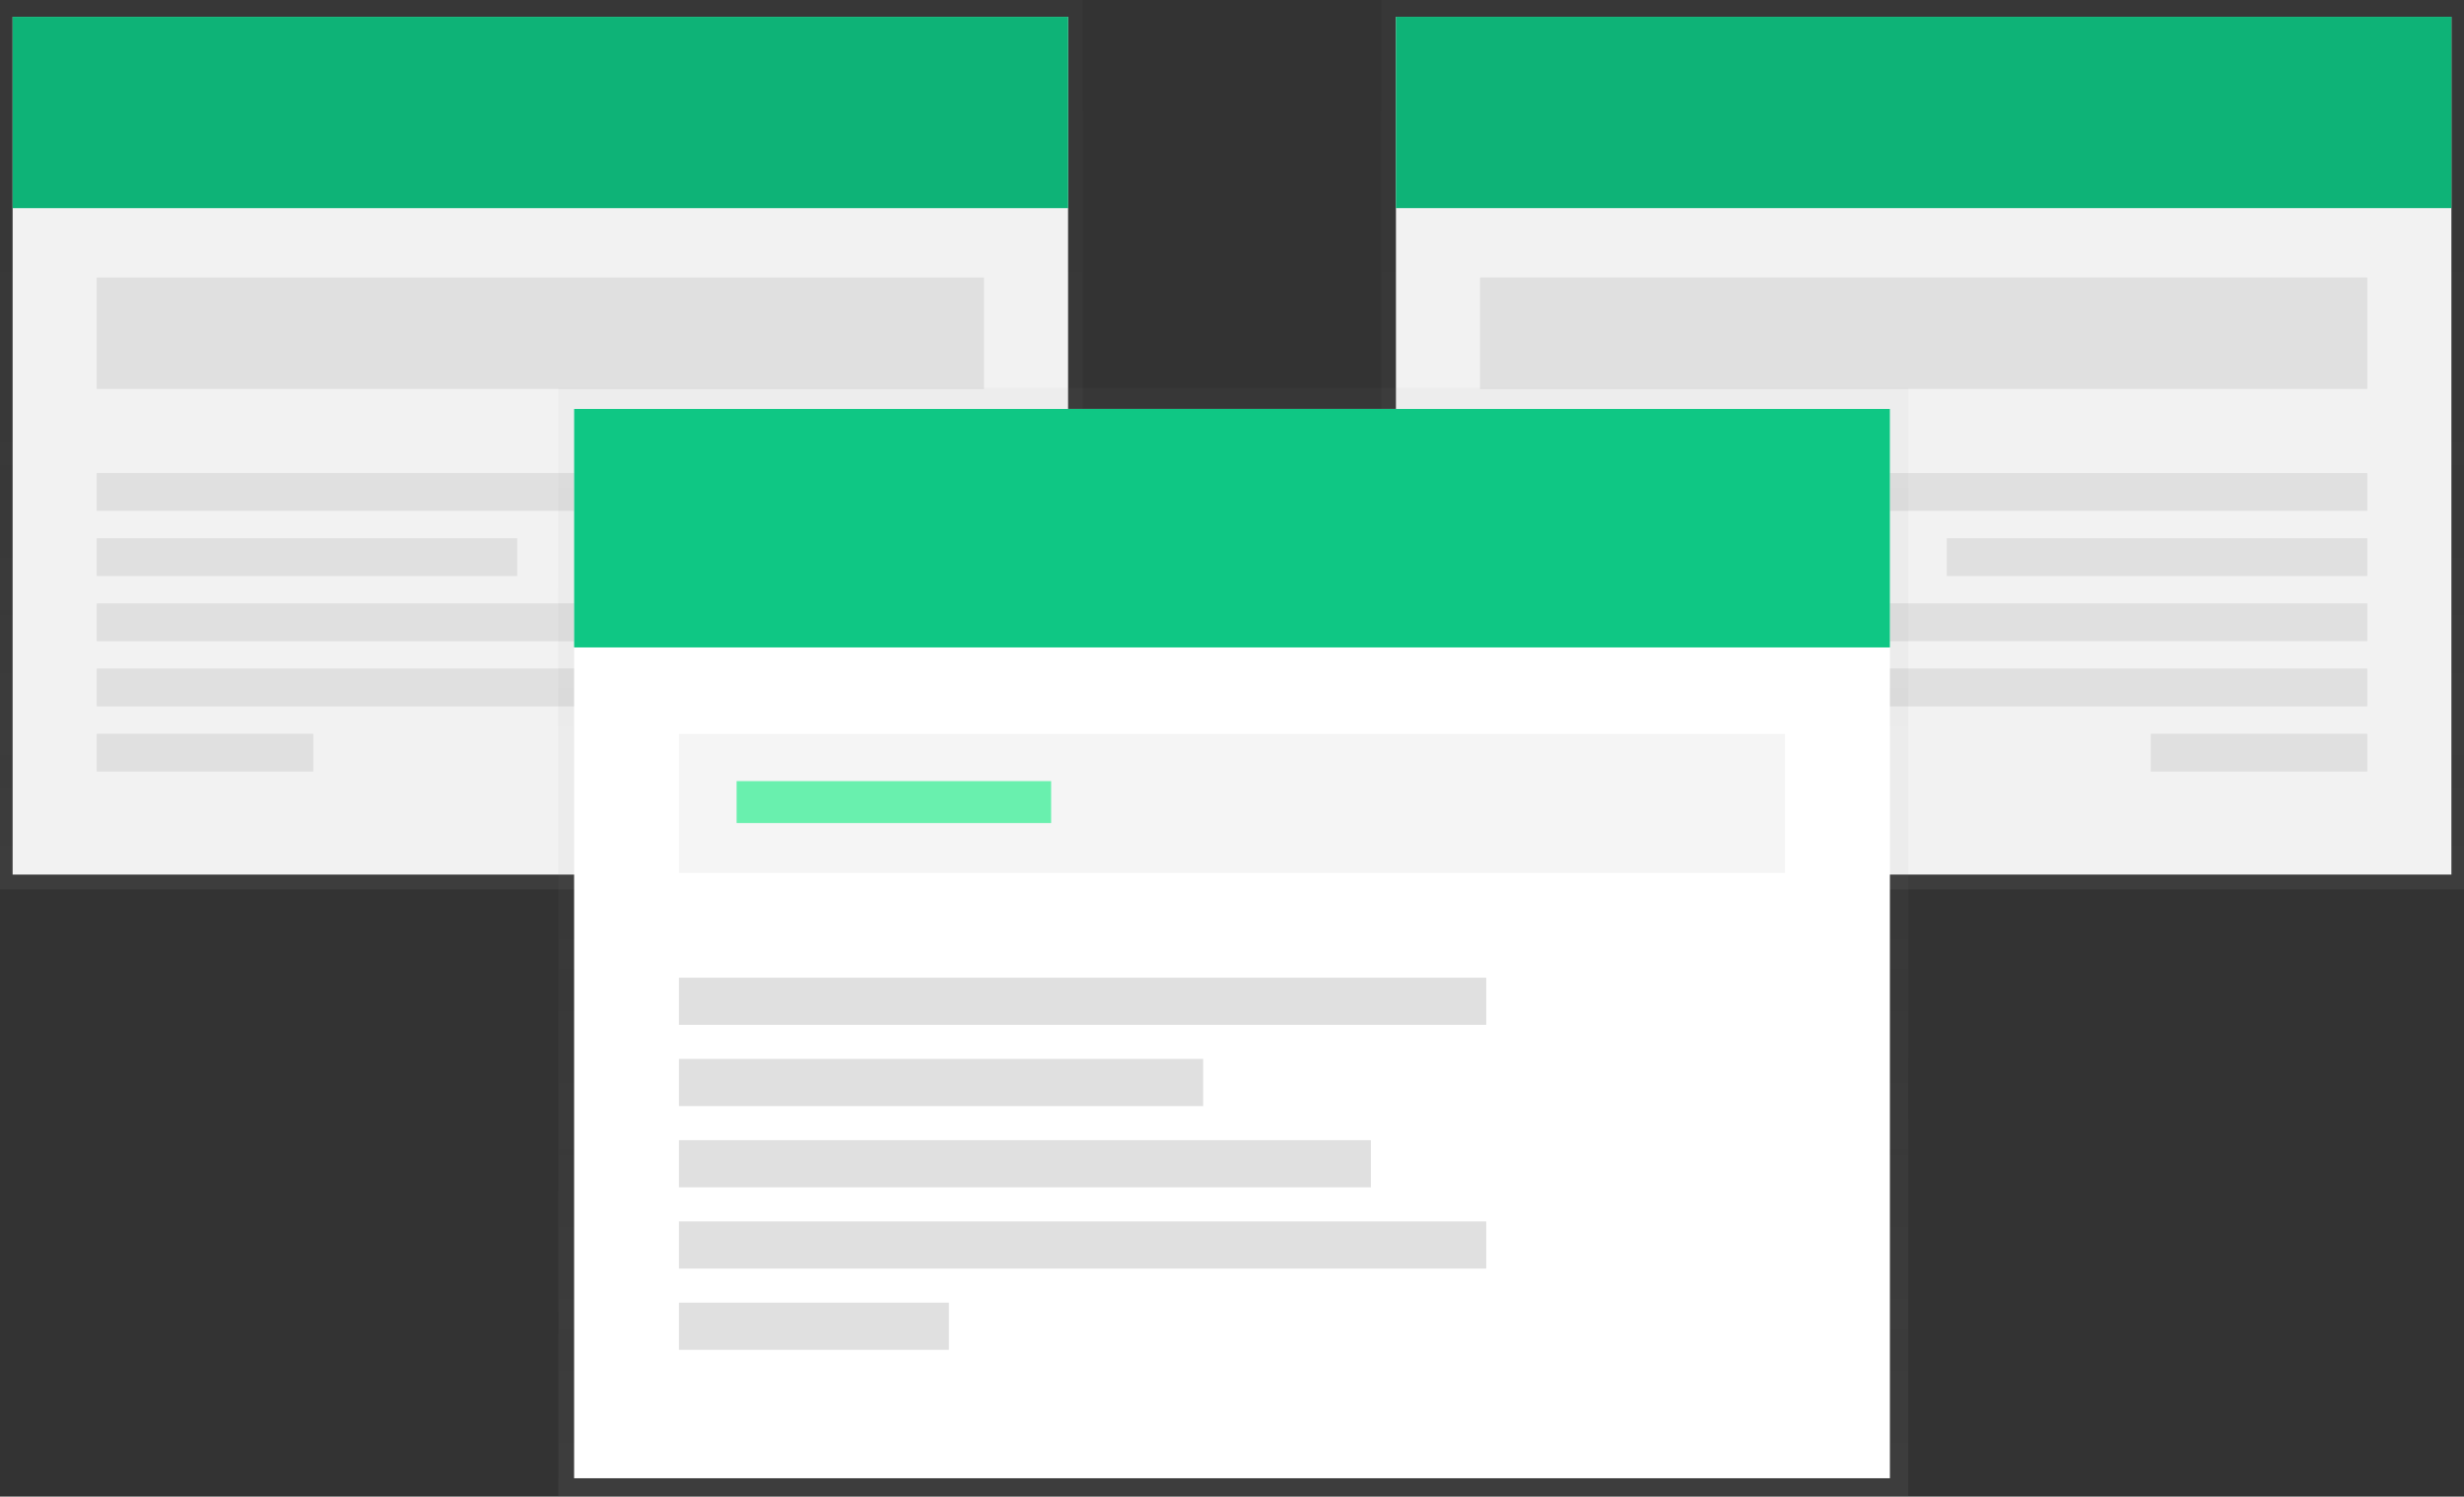 <svg id="e8345542-4160-463b-841e-d6381701a249" data-name="Layer 1" xmlns="http://www.w3.org/2000/svg" xmlns:xlink="http://www.w3.org/1999/xlink" width="1014.92" height="616.5" viewBox="0 0 1014.92 616.5"><rect x="0" y="0" width="1014.92" height="616.5" fill="#333333" stroke="none"/><defs><linearGradient id="b96c1e95-21f7-460f-8fe8-281b03b6a731" x1="223" y1="366.33" x2="223" gradientUnits="userSpaceOnUse"><stop offset="0" stop-color="gray" stop-opacity="0.25"/><stop offset="0.54" stop-color="gray" stop-opacity="0.12"/><stop offset="1" stop-color="gray" stop-opacity="0.1"/></linearGradient><linearGradient id="fdf2261c-aea2-449f-acb5-ed46fbfe76ac" x1="315" y1="481.74" x2="315" y2="115.42" gradientTransform="matrix(-1, 0, 0, 1, 1106.92, -115.42)" xlink:href="#b96c1e95-21f7-460f-8fe8-281b03b6a731"/><linearGradient id="bdb7606e-5185-43e5-b133-41bac9927d37" x1="508" y1="616.5" x2="508" y2="159.83" xlink:href="#b96c1e95-21f7-460f-8fe8-281b03b6a731"/></defs><title>windows</title><g opacity="0.5"><rect width="446" height="366.33" fill="url(#b96c1e95-21f7-460f-8fe8-281b03b6a731)"/></g><rect x="5.2" y="6.93" width="434.74" height="353.34" fill="#f2f2f2"/><rect x="5.2" y="6.93" width="434.74" height="78.81" fill="#0fc784"/><rect x="5.2" y="6.93" width="434.74" height="78.81" opacity="0.1"/><rect x="39.84" y="114.31" width="365.46" height="45.9" fill="#e0e0e0"/><rect x="39.84" y="194.85" width="266.73" height="15.59" fill="#e0e0e0"/><rect x="39.84" y="221.7" width="173.2" height="15.59" fill="#e0e0e0"/><rect x="39.84" y="248.55" width="228.63" height="15.59" fill="#e0e0e0"/><rect x="39.84" y="275.39" width="266.73" height="15.59" fill="#e0e0e0"/><rect x="39.84" y="302.24" width="89.2" height="15.59" fill="#e0e0e0"/><g opacity="0.5"><rect x="568.92" width="446" height="366.33" fill="url(#fdf2261c-aea2-449f-acb5-ed46fbfe76ac)"/></g><rect x="666.98" y="122.35" width="434.74" height="353.34" transform="translate(1676.71 482.61) rotate(-180)" fill="#f2f2f2"/><rect x="666.98" y="122.35" width="434.74" height="78.81" transform="translate(1676.71 208.08) rotate(-180)" fill="#0fc784"/><rect x="666.98" y="122.35" width="434.74" height="78.81" transform="translate(1676.71 208.08) rotate(-180)" opacity="0.1"/><rect x="701.62" y="229.73" width="365.46" height="45.9" transform="translate(1676.71 389.95) rotate(-180)" fill="#e0e0e0"/><rect x="800.35" y="310.27" width="266.73" height="15.59" transform="translate(1775.43 520.72) rotate(-180)" fill="#e0e0e0"/><rect x="893.88" y="337.12" width="173.2" height="15.59" transform="translate(1868.96 574.41) rotate(-180)" fill="#e0e0e0"/><rect x="838.45" y="363.97" width="228.63" height="15.59" transform="translate(1813.54 628.1) rotate(-180)" fill="#e0e0e0"/><rect x="800.35" y="390.81" width="266.73" height="15.59" transform="translate(1775.43 681.79) rotate(-180)" fill="#e0e0e0"/><rect x="977.88" y="417.66" width="89.2" height="15.59" transform="translate(1952.97 735.49) rotate(-180)" fill="#e0e0e0"/><g opacity="0.5"><rect x="230" y="159.83" width="556" height="456.68" fill="url(#bdb7606e-5185-43e5-b133-41bac9927d37)"/></g><rect x="236.48" y="168.46" width="541.97" height="440.48" fill="#fff"/><rect x="236.48" y="168.46" width="541.97" height="98.24" fill="#0fc784"/><rect x="279.66" y="302.33" width="455.6" height="57.22" fill="#f5f5f5"/><rect x="279.66" y="402.74" width="332.52" height="19.43" fill="#e0e0e0"/><rect x="279.66" y="436.21" width="215.92" height="19.43" fill="#e0e0e0"/><rect x="279.66" y="469.67" width="285.02" height="19.43" fill="#e0e0e0"/><rect x="279.66" y="503.14" width="332.52" height="19.43" fill="#e0e0e0"/><rect x="279.66" y="536.61" width="111.2" height="19.43" fill="#e0e0e0"/><rect x="303.41" y="321.77" width="129.55" height="17.27" fill="#69f0ae"/></svg>